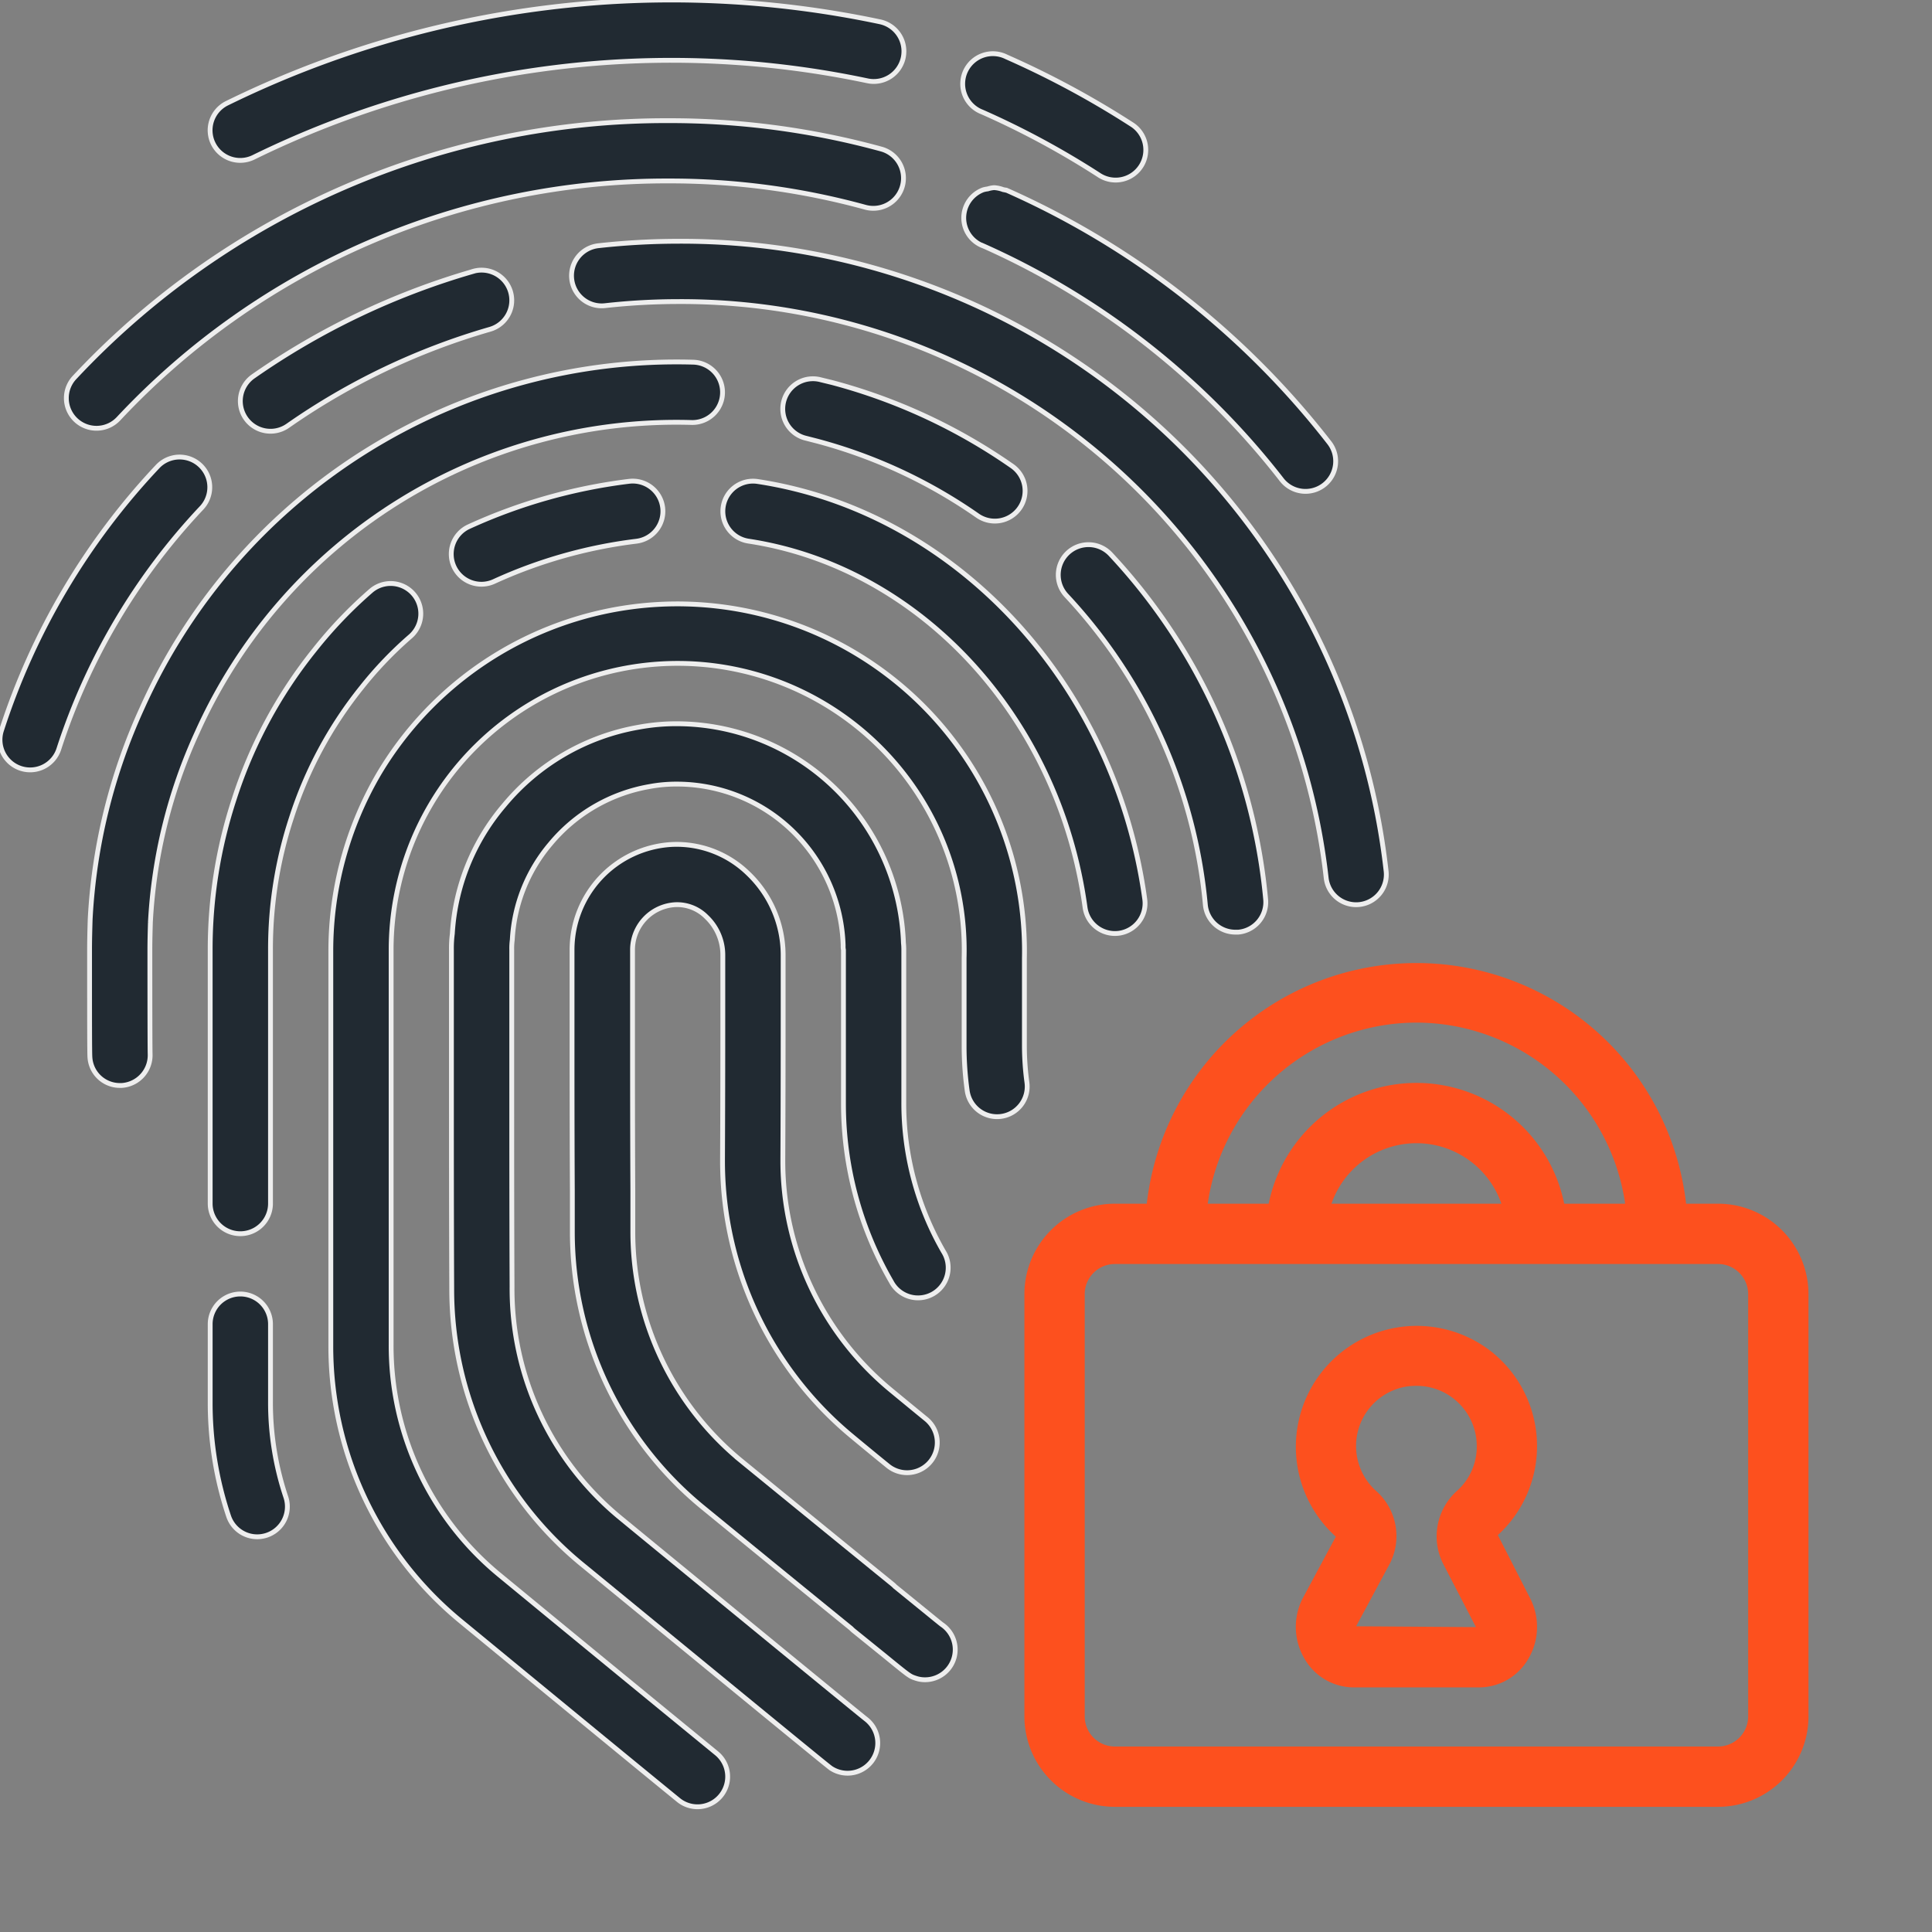 <!--
 * Copyright (c) 2024, WSO2 LLC. (https://www.wso2.com).
 *
 * WSO2 LLC. licenses this file to you under the Apache License,
 * Version 2.0 (the "License"); you may not use this file except
 * in compliance with the License.
 * You may obtain a copy of the License at
 *
 *     http://www.apache.org/licenses/LICENSE-2.0
 *
 * Unless required by applicable law or agreed to in writing,
 * software distributed under the License is distributed on an
 * "AS IS" BASIS, WITHOUT WARRANTIES OR CONDITIONS OF ANY
 * KIND, either express or implied. See the License for the
 * specific language governing permissions and limitations
 * under the License.
-->

<svg class="icon" xmlns="http://www.w3.org/2000/svg" width="35" height="35" viewBox="0 0 400 400">
  <rect x="0" y="0" width="400" height="400" fill="#808080" stroke="none"/>
  <g id="Group_7" data-name="Group 7" transform="translate(-7.787 -175)">
    <g id="Group_6" data-name="Group 6" stroke="#eee">
      <path class="fill secondary" id="Path_1" data-name="Path 1" d="M131.395,145.919a6.245,6.245,0,1,0,5.182,11.364,99.924,99.924,0,0,1,29.39-8.317,6.247,6.247,0,1,0-1.523-12.4A112.734,112.734,0,0,0,131.395,145.919Zm0,0" transform="translate(-26.49 138.096)" fill="#212a32" />
      <path class="fill secondary" id="Path_2" data-name="Path 2" d="M69.217,416.8a6.326,6.326,0,0,0,1.984-.326,6.246,6.246,0,0,0,3.936-7.905A61.661,61.661,0,0,1,71.964,388.7v-15.92a6.243,6.243,0,1,0-12.487,0v16.294a73.752,73.752,0,0,0,3.816,23.465A6.246,6.246,0,0,0,69.217,416.8Zm0,0" transform="translate(-8.173 76.375)" fill="#212a32" />
      <path class="fill secondary" id="Path_3" data-name="Path 3" d="M90.844,186.986a78.677,78.677,0,0,1,10.172-10.615,6.243,6.243,0,0,0-8.154-9.452,91.04,91.04,0,0,0-11.77,12.3,96.287,96.287,0,0,0-16.677,30.993,99.632,99.632,0,0,0-4.939,31.145v52.506a6.243,6.243,0,1,0,12.487,0V241.356a87.021,87.021,0,0,1,4.327-27.318A83.92,83.92,0,0,1,90.844,186.986Zm0,0" transform="translate(-8.173 130.32)" fill="#212a32" />
      <path class="fill secondary" id="Path_4" data-name="Path 4" d="M285.711,230.176a6.657,6.657,0,0,0,.86-.057,6.245,6.245,0,0,0,5.327-7.037c-6.145-44.678-39.11-80.241-80.169-86.491a6.245,6.245,0,0,0-1.872,12.35c35.589,5.413,64.31,36.606,69.677,75.842A6.247,6.247,0,0,0,285.711,230.176Zm0,0" transform="translate(-47.099 138.096)" fill="#212a32" />
      <path class="fill secondary" id="Path_5" data-name="Path 5" d="M221.326,250.57a47.043,47.043,0,0,0-46.758-45.4,42.626,42.626,0,0,0-8.066.717,46.56,46.56,0,0,0-27.861,16.171,45.052,45.052,0,0,0-10.712,26.577,23.6,23.6,0,0,0-.189,3.361v29.407c0,11.681,0,25.8.063,40.708a73.626,73.626,0,0,0,27.009,57.147l6.008,4.924c44.952,36.884,45.072,36.952,45.578,37.289A6.248,6.248,0,0,0,213.63,411.3c-1.249-.957-22.433-18.343-44.892-36.764L162.73,369.6a61.364,61.364,0,0,1-22.439-47.893c-.063-14.536-.063-28.632-.063-40.3V252a13.4,13.4,0,0,1,.111-2.086,33.4,33.4,0,0,1,7.88-19.844,34.26,34.26,0,0,1,20.55-11.9,30.361,30.361,0,0,1,5.8-.506,34.464,34.464,0,0,1,34.277,33.4,3.682,3.682,0,0,0,.063.937v31.842a73.472,73.472,0,0,0,9.9,36.835,6.243,6.243,0,1,0,10.8-6.242,61.422,61.422,0,0,1-8.211-31.03V252A13.3,13.3,0,0,0,221.326,250.57Zm0,0" transform="translate(-26.49 119.674)" fill="#212a32" />
      <path class="fill secondary" id="Path_6" data-name="Path 6" d="M189.024,376.626c12.05,9.866,22.982,18.781,30.647,25.014a5.361,5.361,0,0,0,.594.543l6.245,5.05c5.256,4.29,5.256,4.29,6.442,4.687a5.972,5.972,0,0,0,2,.337,6.243,6.243,0,0,0,3.453-11.449c-.549-.426-1.935-1.561-4.013-3.253l-5.659-4.6a5.118,5.118,0,0,0-.58-.532c-7.68-6.242-18.849-15.354-31.216-25.454a61.306,61.306,0,0,1-22.479-47.559v-8.271c-.063-12.413-.063-23.725-.063-32.436V261.159a9.368,9.368,0,0,1,8.743-9.366,8.531,8.531,0,0,1,6.574,2.541,10.846,10.846,0,0,1,3.378,7.823v9.958c0,7.8,0,19.149-.063,32.342v.726a73.975,73.975,0,0,0,26.849,56.71c2.578,2.141,5.093,4.213,7.422,6.1a6.252,6.252,0,0,0,7.874-9.715c-2.292-1.872-4.77-3.91-7.331-6.025a61.52,61.52,0,0,1-22.327-47.133v-.726c.063-13.11.063-24.5.063-32.311v-9.926a23.382,23.382,0,0,0-7.3-16.888,21.229,21.229,0,0,0-15.888-5.939,21.856,21.856,0,0,0-20.518,21.83V278.7c0,8.74,0,20.061.063,32.468v8.24A73.726,73.726,0,0,0,189.024,376.626Zm0,0" transform="translate(-35.649 110.517)" fill="#212a32" />
      <path class="fill secondary" id="Path_7" data-name="Path 7" d="M60.093,30.1a6.244,6.244,0,0,0,8.354,2.841A196.344,196.344,0,0,1,195.5,17.094a6.246,6.246,0,1,0,2.624-12.213A208.8,208.8,0,0,0,62.954,21.738,6.243,6.243,0,0,0,60.093,30.1Zm0,0" transform="translate(-8.166 174.628)" fill="#212a32" />
      <path class="fill secondary" id="Path_8" data-name="Path 8" d="M300.533,40.628A6.244,6.244,0,1,0,307.3,30.139a187.354,187.354,0,0,0-25.86-13.922,6.243,6.243,0,1,0-5,11.424A174.867,174.867,0,0,1,300.533,40.628Zm0,0" transform="translate(-65.306 170.555)" fill="#212a32" />
      <path class="fill secondary" id="Path_9" data-name="Path 9" d="M20.545,87.6a6.244,6.244,0,1,0,9.072,8.58A155.326,155.326,0,0,1,143.457,46.995a153.006,153.006,0,0,1,40.782,5.456,6.246,6.246,0,0,0,3.335-12.038,165.633,165.633,0,0,0-44.117-5.9A167.688,167.688,0,0,0,20.545,87.6Zm0,0" transform="translate(2.749 165.469)" fill="#212a32" />
      <path class="fill secondary" id="Path_10" data-name="Path 10" d="M116.216,77.071A153.968,153.968,0,0,0,70.669,98.812a6.244,6.244,0,1,0,7.168,10.226A141.422,141.422,0,0,1,119.7,89.061a6.246,6.246,0,1,0-3.484-12Zm0,0" transform="translate(-10.463 154.116)" fill="#212a32" />
      <path class="fill secondary" id="Path_11" data-name="Path 11" d="M4.319,194.134a6.246,6.246,0,0,0,7.863-4.016A131.9,131.9,0,0,1,41.825,140.1a6.248,6.248,0,0,0-9.1-8.56A144.3,144.3,0,0,0,.306,186.266a6.244,6.244,0,0,0,4.013,7.868Zm0,0" transform="translate(7.786 139.961)" fill="#212a32" />
      <path class="fill secondary" id="Path_12" data-name="Path 12" d="M324.17,206a6.85,6.85,0,0,0,.686-.037,6.247,6.247,0,0,0,5.528-6.868A146.849,146.849,0,0,0,183.783,68.64a150.711,150.711,0,0,0-16.377.912,6.244,6.244,0,1,0,1.349,12.413,138.2,138.2,0,0,1,15.028-.837A134.376,134.376,0,0,1,317.965,200.435,6.243,6.243,0,0,0,324.17,206Zm0,0" transform="translate(-35.61 156.31)" fill="#212a32" />
      <path class="fill secondary" id="Path_13" data-name="Path 13" d="M336.17,234.739h.563a6.241,6.241,0,0,0,5.679-6.8,120.994,120.994,0,0,0-32.059-71.384,6.255,6.255,0,1,0-9.146,8.534,108.437,108.437,0,0,1,28.718,63.961A6.245,6.245,0,0,0,336.17,234.739Zm0,0" transform="translate(-72.585 133.253)" fill="#212a32" />
      <path class="fill secondary" id="Path_14" data-name="Path 14" d="M47.64,179.455a108.757,108.757,0,0,1,102.394-64.127,6.246,6.246,0,0,0,.337-12.487A121.281,121.281,0,0,0,36.282,174.3a120.025,120.025,0,0,0-10.815,43.923c-.06,2.055-.123,4.184-.123,6.308,0,13.959,0,21.439.074,22.233a6.205,6.205,0,0,0,6.242,5.825h.314a6.278,6.278,0,0,0,5.911-6.488c-.054-1.655-.054-20.541-.054-21.57,0-2,.063-4,.111-5.776A107.831,107.831,0,0,1,47.64,179.455Zm0,0" transform="translate(0.986 147.146)" fill="#212a32" />
      <path class="fill secondary" id="Path_15" data-name="Path 15" d="M228.592,120.452A105.464,105.464,0,0,1,261.84,135.9a6.255,6.255,0,1,0,7.137-10.275,117.878,117.878,0,0,0-37.255-17.289l-2.312-.563a6.244,6.244,0,1,0-3.047,12.107Zm0,0" transform="translate(-51.649 145.869)" fill="#212a32" />
      <path class="fill secondary" id="Path_16" data-name="Path 16" d="M237.211,262.555V244.572A71.87,71.87,0,0,0,103.6,206.319a72.669,72.669,0,0,0-9.989,36.538v81.916a73.669,73.669,0,0,0,27,57.147l13.662,11.238c11.861,9.752,22.919,18.838,31.31,25.691a6.244,6.244,0,0,0,7.894-9.677c-8.386-6.868-19.432-15.92-31.282-25.66l-13.656-11.238A61.4,61.4,0,0,1,106.1,324.458v-81.6a59.326,59.326,0,1,1,118.628,1.683v18.295a67.4,67.4,0,0,0,.626,9.077,6.243,6.243,0,1,0,12.373-1.672A56.2,56.2,0,0,1,237.211,262.555Zm0,0" transform="translate(-17.332 128.819)" fill="#212a32" />
      <path class="fill secondary" id="Path_17" data-name="Path 17" d="M276.621,65.472a161.347,161.347,0,0,1,61.849,48.382,6.244,6.244,0,1,0,9.858-7.663,173.818,173.818,0,0,0-66.8-52.2H281.4c-.174-.074-.38-.06-.557-.123a6.385,6.385,0,0,0-1.815-.394h-.077a6.062,6.062,0,0,0-1.292.263,5.178,5.178,0,0,0-.949.194,6.2,6.2,0,0,0-.1,11.555Zm0,0" transform="translate(-65.388 160.379)" fill="#212a32" />
    </g>
    <path class="fill primary" id="Path_18" data-name="Path 18" d="M433.477,322.709h-6.605a56.192,56.192,0,0,0-111.66,0h-6.605a18.733,18.733,0,0,0-18.732,18.732V428.85a18.731,18.731,0,0,0,18.732,18.732h124.87a18.731,18.731,0,0,0,18.732-18.732V341.441A18.733,18.733,0,0,0,433.477,322.709Zm-62.435-37.492a43.736,43.736,0,0,1,43.211,37.492H401.635a31.217,31.217,0,0,0-61.186,0H327.83A43.741,43.741,0,0,1,371.042,285.217Zm17.589,37.492H353.453a18.613,18.613,0,0,1,35.177,0ZM439.722,428.85a6.244,6.244,0,0,1-6.245,6.245H308.607a6.244,6.244,0,0,1-6.245-6.245V341.441a6.246,6.246,0,0,1,6.245-6.245h124.87a6.246,6.246,0,0,1,6.245,6.245Zm0,0" transform="translate(-69.996 101.504)" fill="#fd501e" />
    <path class="fill primary" id="Path_19" data-name="Path 19" d="M407.678,381.3a25.037,25.037,0,0,0-32.717,37.893l-6.825,12.7a12.978,12.978,0,0,0,.4,12.676,11.8,11.8,0,0,0,10.126,5.836h25.974a11.793,11.793,0,0,0,10.126-5.831,12.986,12.986,0,0,0,.369-12.73l-6.625-12.97a24.97,24.97,0,0,0-.843-37.578Zm-10.446,43.612,6.737,13.01-24.805-.169,6.794-12.641a12.493,12.493,0,0,0-2.547-15.285,12.487,12.487,0,0,1,5.842-21.653,13.229,13.229,0,0,1,2.4-.2,12.353,12.353,0,0,1,8.006,2.9,12.481,12.481,0,0,1,4.481,9.589,12.267,12.267,0,0,1-4.027,9.192A12.624,12.624,0,0,0,397.232,424.909Zm0,0" transform="translate(-90.604 73.954)" fill="#fd501e" />
  </g>
</svg>
